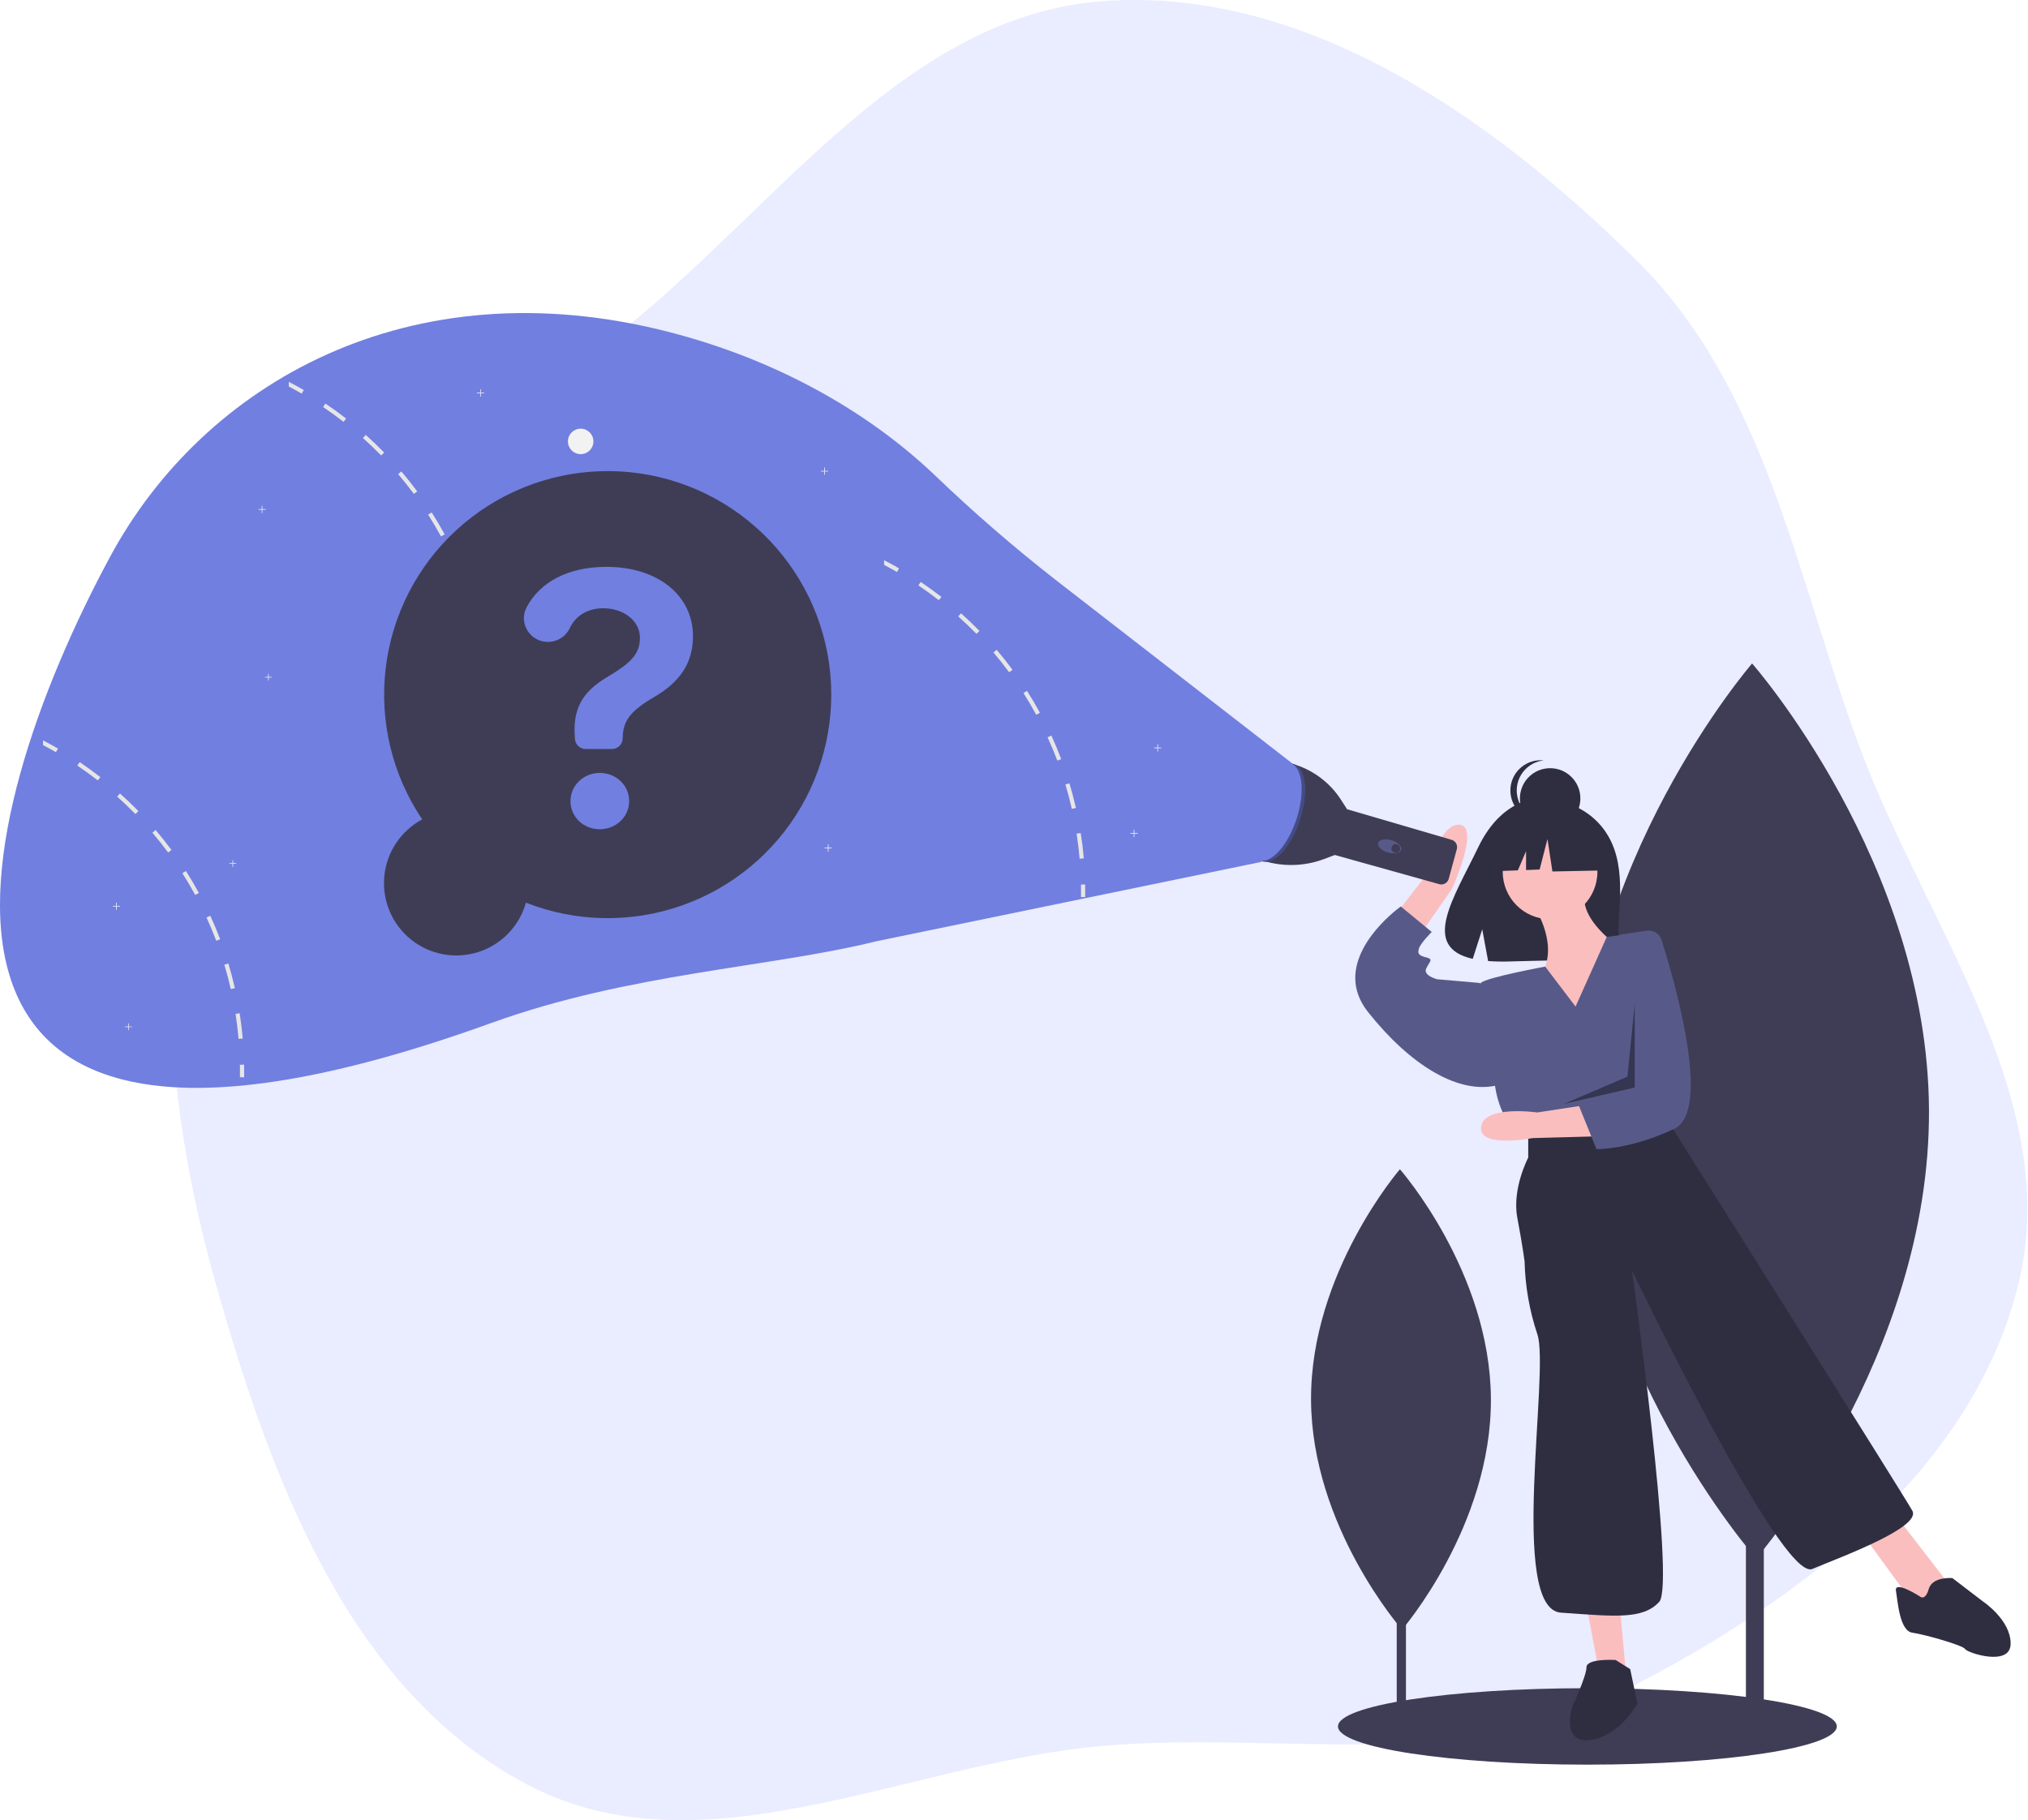 <svg width="1114" height="1000" viewBox="0 0 1114 1000" fill="none" xmlns="http://www.w3.org/2000/svg">
<path fill-rule="evenodd" clip-rule="evenodd" d="M607.024 0.546C717.718 -7.003 819.938 64.93 898.853 142.921C970.254 213.487 986.393 315.858 1021.3 409.98C1058.13 509.265 1134.54 604.866 1108.25 707.445C1081.61 811.374 983.656 882.867 887.774 931.007C801.614 974.267 703.102 951.107 607.024 959.099C498.874 968.096 386.332 1031 290.157 980.719C191.339 929.06 148.142 810.835 118.033 703.471C88.883 599.526 81.178 486.761 123.821 387.586C164.464 293.063 262.444 245.168 342.749 180.845C428.069 112.505 497.962 7.983 607.024 0.546Z" fill="#EAECFF"/>
<path d="M968.881 560.464H959.049V948.809H968.881V560.464Z" fill="#3F3D56"/>
<path d="M1059.61 609.954C1060.24 745.748 964.701 856.274 964.701 856.274C964.701 856.274 868.148 746.634 867.522 610.839C866.896 475.044 962.435 364.518 962.435 364.518C962.435 364.518 1058.99 474.159 1059.61 609.954Z" fill="#3F3D56"/>
<path d="M772.3 743.186H767.244V942.921H772.3V743.186Z" fill="#3F3D56"/>
<path d="M818.967 768.639C819.289 838.482 770.151 895.328 770.151 895.328C770.151 895.328 720.491 838.937 720.17 769.095C719.848 699.252 768.985 642.406 768.985 642.406C768.985 642.406 818.645 698.797 818.967 768.639Z" fill="#3F3D56"/>
<path d="M871.969 969.515C947.632 969.515 1008.97 960.113 1008.97 948.515C1008.97 936.917 947.632 927.515 871.969 927.515C796.306 927.515 734.969 936.917 734.969 948.515C734.969 960.113 796.306 969.515 871.969 969.515Z" fill="#3F3D56"/>
<path d="M883.268 459.081C871.661 439.469 848.698 438.555 848.698 438.555C848.698 438.555 826.321 435.694 811.967 465.563C798.588 493.404 780.122 520.285 808.994 526.802L814.209 510.57L817.439 528.011C821.55 528.306 825.674 528.377 829.792 528.222C860.712 527.223 890.158 528.514 889.21 517.419C887.949 502.669 894.436 477.952 883.268 459.081Z" fill="#2F2E41"/>
<path d="M841.469 496.015C841.469 496.015 856.469 517.015 847.469 534.015C838.469 551.015 868.469 569.015 868.469 569.015L890.469 521.015C890.469 521.015 864.469 504.015 871.469 488.015L841.469 496.015Z" fill="#FBBEBE"/>
<path d="M851.469 505.015C865.828 505.015 877.469 493.375 877.469 479.015C877.469 464.656 865.828 453.015 851.469 453.015C837.109 453.015 825.469 464.656 825.469 479.015C825.469 493.375 837.109 505.015 851.469 505.015Z" fill="#FBBEBE"/>
<path d="M761.489 509.071L783.217 481.037C783.217 481.037 790.868 451.652 801.949 453.142C813.029 454.632 797.572 488.382 797.572 488.382L775.982 519.412L761.489 509.071Z" fill="#FBBEBE"/>
<path d="M871.469 882.015L878.469 919.015L893.469 923.015L889.469 879.015L871.469 882.015Z" fill="#FBBEBE"/>
<path d="M1022.47 842.015L1049.47 879.015L1060.47 884.015L1069.47 869.015L1042.47 834.015L1022.47 842.015Z" fill="#FBBEBE"/>
<path d="M865.469 553.015L848.788 531.056C848.788 531.056 816.469 537.015 813.469 540.015C810.469 543.015 821.469 598.015 821.469 598.015C821.469 598.015 823.469 613.015 832.469 621.015L841.469 627.015L915.469 612.015L918.251 579.089C919.265 567.096 917.761 555.024 913.838 543.646C909.915 532.268 903.658 521.835 895.469 513.015V513.015L882.593 514.775L865.469 553.015Z" fill="#575A89"/>
<path d="M817.469 542.015L812.469 540.015L789.469 538.015C789.469 538.015 781.469 536.015 783.469 532.015C785.469 528.015 787.469 527.015 783.469 526.015C779.469 525.015 778.469 524.015 779.469 521.015C780.469 518.015 786.469 512.015 786.469 512.015L769.469 498.015C769.469 498.015 768.549 498.666 767.061 499.87C758.621 506.704 731.914 531.359 751.469 556.015C774.469 585.015 801.469 602.015 823.469 596.015L817.469 542.015Z" fill="#575A89"/>
<path d="M839.469 622.015V636.015C839.469 636.015 830.469 653.015 833.469 669.015C836.469 685.015 837.469 693.015 837.469 693.015C837.795 706.623 840.155 720.105 844.469 733.015C851.469 753.015 828.469 884.015 857.469 886.015C886.469 888.015 902.469 890.015 911.469 880.015C920.469 870.015 896.469 698.015 896.469 698.015C896.469 698.015 978.469 869.015 995.469 862.015C1012.47 855.015 1055.47 839.015 1050.47 830.015C1045.47 821.015 919.469 621.015 919.469 621.015L915.469 612.015L839.469 622.015Z" fill="#2F2E41"/>
<path d="M887.469 912.015C887.469 912.015 871.469 911.015 871.469 916.015C871.469 921.015 863.469 938.015 863.469 938.015C863.469 938.015 857.469 958.015 873.469 956.015C889.469 954.015 899.469 936.015 899.469 936.015L895.469 917.015L887.469 912.015Z" fill="#2F2E41"/>
<path d="M1054.47 877.015C1054.47 877.015 1040.47 868.015 1041.47 874.015C1042.47 880.015 1043.47 896.015 1050.47 897.015C1057.47 898.015 1078.47 904.015 1079.47 906.015C1080.47 908.015 1104.47 916.015 1104.47 903.015C1104.47 890.015 1089.47 880.015 1089.47 880.015L1072.47 867.015C1072.47 867.015 1061.47 866.015 1059.47 873.015C1057.47 880.015 1054.47 877.015 1054.47 877.015Z" fill="#2F2E41"/>
<path d="M851.508 455.258C860.678 455.258 868.112 447.825 868.112 438.655C868.112 429.485 860.678 422.051 851.508 422.051C842.338 422.051 834.904 429.485 834.904 438.655C834.904 447.825 842.338 455.258 851.508 455.258Z" fill="#2F2E41"/>
<path d="M833.157 434.285C833.157 430.184 834.675 426.229 837.418 423.18C840.161 420.132 843.935 418.207 848.013 417.775C847.432 417.713 846.849 417.682 846.265 417.681C841.861 417.681 837.638 419.431 834.524 422.545C831.41 425.658 829.661 429.882 829.661 434.285C829.661 438.689 831.41 442.912 834.524 446.026C837.638 449.14 841.861 450.889 846.265 450.889C846.849 450.888 847.432 450.857 848.013 450.796C843.935 450.364 840.161 448.438 837.418 445.39C834.675 442.341 833.157 438.386 833.157 434.285V434.285Z" fill="#2F2E41"/>
<path d="M878.136 457.191L855.45 445.307L824.12 450.169L817.638 478.797L833.774 478.176L838.282 467.659V478.003L845.727 477.717L850.048 460.972L852.749 478.797L879.217 478.257L878.136 457.191Z" fill="#2F2E41"/>
<path d="M876.778 624.332L841.791 625.278C841.791 625.278 811.937 631.087 813.612 619.037C815.287 606.987 844.411 611.202 844.411 611.202L876.291 606.338L876.778 624.332Z" fill="#FBBEBE"/>
<path d="M904.46 511.32C906.219 511.054 908.014 511.424 909.524 512.364C911.034 513.304 912.159 514.752 912.696 516.448C919.545 538.032 940.647 610.261 919.681 620.171C894.988 631.842 876.967 631.329 876.967 631.329L867.322 607.581L876.102 599.341L885.477 539.066L889.969 513.515L904.46 511.32Z" fill="#575A89"/>
<path opacity="0.4" d="M897.969 551.515L893.969 591.515L858.969 606.515L897.969 597.515V551.515Z" fill="black"/>
<path d="M709.214 419.463C720.487 422.45 730.241 429.535 736.567 439.332L739.838 444.398L740.002 444.607L797.387 461.399C798.439 461.707 799.328 462.415 799.863 463.372C800.398 464.328 800.537 465.457 800.248 466.514L795.793 482.849C795.648 483.381 795.399 483.879 795.061 484.315C794.722 484.75 794.301 485.115 793.821 485.387C793.342 485.659 792.813 485.833 792.265 485.9C791.718 485.967 791.163 485.925 790.631 485.777L733.232 469.733L733.231 469.735L727.466 471.914C716.851 475.927 705.207 476.323 694.344 473.04V473.04L709.214 419.463Z" fill="#3F3D56"/>
<path d="M769.647 466.836C770.19 464.978 767.808 462.647 764.325 461.628C760.842 460.608 757.578 461.288 757.035 463.146C756.491 465.003 758.874 467.335 762.357 468.354C765.839 469.373 769.103 468.693 769.647 466.836Z" fill="#575A89"/>
<path d="M766.716 468.549C768.047 468.549 769.125 467.47 769.125 466.14C769.125 464.809 768.047 463.731 766.716 463.731C765.386 463.731 764.307 464.809 764.307 466.14C764.307 467.47 765.386 468.549 766.716 468.549Z" fill="#3F3D56"/>
<path d="M714.012 450.403C718.797 435.646 717.266 421.928 710.593 419.764C703.919 417.6 694.63 427.809 689.845 442.567C685.059 457.324 686.59 471.042 693.264 473.206C699.937 475.37 709.226 465.161 714.012 450.403Z" fill="#717FE0"/>
<path opacity="0.4" d="M712.228 449.881C716.839 435.662 715.585 422.409 709.517 419.526C709.882 419.572 710.242 419.652 710.593 419.764C717.266 421.928 718.797 435.646 714.012 450.403C709.226 465.161 699.937 475.37 693.264 473.206C693.022 473.127 692.785 473.032 692.556 472.922C699.12 473.758 707.695 463.862 712.228 449.881Z" fill="black"/>
<path d="M709.969 419.515L579.731 318.49C556.7 300.496 534.6 281.343 513.516 261.104C476.39 225.717 425.992 197.424 367.315 182.36C224.753 145.762 111.816 210.654 60.449 305.938C-18.046 451.542 -78.202 687.818 269.843 562.048C345.959 534.543 423.007 531.619 481.429 517.131L692.969 473.515L709.969 419.515Z" fill="#717FE0"/>
<path d="M318.969 249.515C322.835 249.515 325.969 246.381 325.969 242.515C325.969 238.649 322.835 235.515 318.969 235.515C315.103 235.515 311.969 238.649 311.969 242.515C311.969 246.381 315.103 249.515 318.969 249.515Z" fill="#F2F2F2"/>
<path d="M454.949 258.695H453.127V256.873H452.771V258.695H450.949V259.051H452.771V260.873H453.127V259.051H454.949V258.695Z" fill="#F2F2F2"/>
<path d="M637.949 410.695H636.127V408.873H635.771V410.695H633.949V411.051H635.771V412.873H636.127V411.051H637.949V410.695Z" fill="#F2F2F2"/>
<path d="M624.949 457.695H623.127V455.873H622.771V457.695H620.949V458.051H622.771V459.873H623.127V458.051H624.949V457.695Z" fill="#F2F2F2"/>
<path d="M65.949 497.695H64.127V495.873H63.771V497.695H61.949V498.051H63.771V499.873H64.127V498.051H65.949V497.695Z" fill="#F2F2F2"/>
<path d="M145.949 279.695H144.127V277.873H143.771V279.695H141.949V280.051H143.771V281.873H144.127V280.051H145.949V279.695Z" fill="#F2F2F2"/>
<path d="M456.949 465.695H455.127V463.873H454.771V465.695H452.949V466.051H454.771V467.873H455.127V466.051H456.949V465.695Z" fill="#F2F2F2"/>
<path d="M265.949 215.695H264.127V213.873H263.771V215.695H261.949V216.051H263.771V217.873H264.127V216.051H265.949V215.695Z" fill="#F2F2F2"/>
<path d="M266.649 359.673L264.379 360.023C265.089 364.563 265.649 369.203 266.059 373.793L268.349 373.593C267.939 368.943 267.369 364.263 266.649 359.673Z" fill="#E6E6E6"/>
<path d="M260.439 332.333L258.239 333.003C259.569 337.403 260.759 341.913 261.769 346.403L264.019 345.893C262.989 341.353 261.779 336.793 260.439 332.333Z" fill="#E6E6E6"/>
<path d="M250.529 306.113L248.439 307.073C250.359 311.263 252.159 315.563 253.789 319.863L255.939 319.053C254.289 314.703 252.479 310.343 250.529 306.113Z" fill="#E6E6E6"/>
<path d="M237.129 281.533L235.189 282.763C237.659 286.643 240.029 290.663 242.229 294.693L244.249 293.593C242.029 289.513 239.629 285.453 237.129 281.533Z" fill="#E6E6E6"/>
<path d="M220.469 259.003L218.719 260.493C221.699 263.993 224.599 267.653 227.339 271.353L229.179 269.983C226.419 266.243 223.489 262.543 220.469 259.003Z" fill="#E6E6E6"/>
<path d="M200.889 238.943L199.359 240.653C202.799 243.723 206.169 246.953 209.379 250.243L211.029 248.633C207.779 245.303 204.369 242.043 200.889 238.943Z" fill="#E6E6E6"/>
<path d="M178.769 221.723L177.479 223.623C181.299 226.193 185.079 228.933 188.709 231.763L190.129 229.953C186.449 227.093 182.629 224.323 178.769 221.723Z" fill="#E6E6E6"/>
<path d="M158.639 209.763V212.363C161.029 213.613 163.399 214.923 165.719 216.263L166.869 214.273C164.169 212.713 161.426 211.21 158.639 209.763Z" fill="#E6E6E6"/>
<path d="M266.804 387.979L269.103 387.937C269.145 390.258 269.148 392.592 269.112 394.873L266.814 394.837C266.849 392.582 266.846 390.274 266.804 387.979Z" fill="#E6E6E6"/>
<path d="M131.649 556.673L129.379 557.023C130.089 561.563 130.649 566.203 131.059 570.793L133.349 570.593C132.939 565.943 132.369 561.263 131.649 556.673Z" fill="#E6E6E6"/>
<path d="M125.439 529.333L123.239 530.003C124.569 534.403 125.759 538.913 126.769 543.403L129.019 542.893C127.989 538.353 126.779 533.793 125.439 529.333Z" fill="#E6E6E6"/>
<path d="M115.529 503.113L113.439 504.073C115.359 508.263 117.159 512.563 118.789 516.863L120.939 516.053C119.289 511.703 117.479 507.343 115.529 503.113Z" fill="#E6E6E6"/>
<path d="M102.129 478.533L100.189 479.763C102.659 483.643 105.029 487.663 107.229 491.693L109.249 490.593C107.029 486.513 104.629 482.453 102.129 478.533Z" fill="#E6E6E6"/>
<path d="M85.469 456.003L83.719 457.493C86.699 460.993 89.599 464.653 92.339 468.353L94.179 466.983C91.419 463.243 88.489 459.543 85.469 456.003Z" fill="#E6E6E6"/>
<path d="M65.889 435.943L64.359 437.653C67.799 440.723 71.169 443.953 74.379 447.243L76.029 445.633C72.779 442.303 69.369 439.043 65.889 435.943Z" fill="#E6E6E6"/>
<path d="M43.769 418.723L42.479 420.623C46.299 423.193 50.079 425.933 53.709 428.763L55.129 426.953C51.449 424.093 47.629 421.323 43.769 418.723Z" fill="#E6E6E6"/>
<path d="M23.639 406.763V409.363C26.029 410.613 28.399 411.923 30.719 413.263L31.869 411.273C29.169 409.713 26.426 408.21 23.639 406.763Z" fill="#E6E6E6"/>
<path d="M131.804 584.979L134.103 584.937C134.145 587.258 134.148 589.592 134.112 591.873L131.814 591.837C131.849 589.582 131.846 587.274 131.804 584.979Z" fill="#E6E6E6"/>
<path d="M593.649 457.673L591.379 458.023C592.089 462.563 592.649 467.203 593.059 471.793L595.349 471.593C594.939 466.943 594.369 462.263 593.649 457.673Z" fill="#E6E6E6"/>
<path d="M587.439 430.333L585.239 431.003C586.569 435.403 587.759 439.913 588.769 444.403L591.019 443.893C589.989 439.353 588.779 434.793 587.439 430.333Z" fill="#E6E6E6"/>
<path d="M577.529 404.113L575.439 405.073C577.359 409.263 579.159 413.563 580.789 417.863L582.939 417.053C581.289 412.703 579.479 408.343 577.529 404.113Z" fill="#E6E6E6"/>
<path d="M564.129 379.533L562.189 380.763C564.659 384.643 567.029 388.663 569.229 392.693L571.249 391.593C569.029 387.513 566.629 383.453 564.129 379.533Z" fill="#E6E6E6"/>
<path d="M547.469 357.003L545.719 358.493C548.699 361.993 551.599 365.653 554.339 369.353L556.179 367.983C553.419 364.243 550.489 360.543 547.469 357.003Z" fill="#E6E6E6"/>
<path d="M527.889 336.943L526.359 338.653C529.799 341.723 533.169 344.953 536.379 348.243L538.029 346.633C534.779 343.303 531.369 340.043 527.889 336.943Z" fill="#E6E6E6"/>
<path d="M505.769 319.723L504.479 321.623C508.299 324.193 512.079 326.933 515.709 329.763L517.129 327.953C513.449 325.093 509.629 322.323 505.769 319.723Z" fill="#E6E6E6"/>
<path d="M485.639 307.763V310.363C488.029 311.613 490.399 312.923 492.719 314.263L493.869 312.273C491.169 310.713 488.426 309.21 485.639 307.763Z" fill="#E6E6E6"/>
<path d="M593.804 485.979L596.103 485.937C596.145 488.258 596.148 490.592 596.112 492.873L593.814 492.837C593.849 490.582 593.846 488.274 593.804 485.979Z" fill="#E6E6E6"/>
<path d="M149.295 371.895H147.6V370.199H147.269V371.895H145.573V372.225H147.269V373.921H147.6V372.225H149.295V371.895Z" fill="#F2F2F2"/>
<path d="M129.754 474.252H128.059V472.556H127.728V474.252H126.032V474.583H127.728V476.278H128.059V474.583H129.754V474.252Z" fill="#F2F2F2"/>
<path d="M72.417 563.959H70.721V562.264H70.39V563.959H68.695V564.29H70.39V565.986H70.721V564.29H72.417V563.959Z" fill="#F2F2F2"/>
<path d="M231.919 450.183C215.525 425.815 208.407 396.379 211.856 367.212C215.304 338.046 229.09 311.082 250.714 291.208C272.338 271.335 300.368 259.869 329.721 258.889C359.074 257.909 387.806 267.481 410.707 285.869C433.608 304.256 449.161 330.242 454.546 359.113C459.931 387.984 454.792 417.829 440.06 443.236C425.328 468.643 401.978 487.93 374.246 497.598C346.514 507.266 316.235 506.676 288.9 495.934C287.128 502.259 283.815 508.047 279.258 512.777C274.701 517.508 269.042 521.035 262.787 523.043C256.533 525.05 249.878 525.475 243.419 524.28C236.96 523.085 230.898 520.306 225.776 516.194C220.654 512.081 216.631 506.763 214.069 500.714C211.506 494.666 210.484 488.077 211.092 481.536C211.701 474.996 213.922 468.708 217.557 463.236C221.191 457.765 226.126 453.28 231.919 450.183V450.183Z" fill="#3F3D56"/>
<path d="M333.128 311.437C361.282 311.437 380.652 327.053 380.652 349.501C380.652 364.367 373.445 374.652 359.555 382.836C346.492 390.418 342.062 395.974 342.062 405.584C342.062 406.363 341.909 407.134 341.611 407.854C341.313 408.573 340.876 409.227 340.325 409.778C339.775 410.329 339.121 410.766 338.401 411.064C337.681 411.362 336.91 411.515 336.131 411.515H321.738C320.201 411.515 318.724 410.918 317.618 409.85C316.512 408.783 315.865 407.327 315.811 405.791L315.785 405.058C314.509 389.592 319.915 379.983 333.504 372.024C346.192 364.442 351.522 359.637 351.522 350.327C351.522 341.018 342.513 334.185 331.326 334.185C322.824 334.185 316.095 338.324 313.009 345.081C311.924 347.368 310.207 349.297 308.06 350.639C305.914 351.982 303.428 352.681 300.897 352.655V352.655C291.145 352.655 284.702 342.284 289.263 333.664C296.477 320.028 311.699 311.437 333.128 311.437ZM313.383 440.12C313.383 431.486 320.59 424.654 329.449 424.654C338.384 424.654 345.591 431.411 345.591 440.12C345.591 448.829 338.384 455.586 329.449 455.586C320.515 455.586 313.383 448.829 313.383 440.12V440.12Z" fill="#717FE0"/>
</svg>
